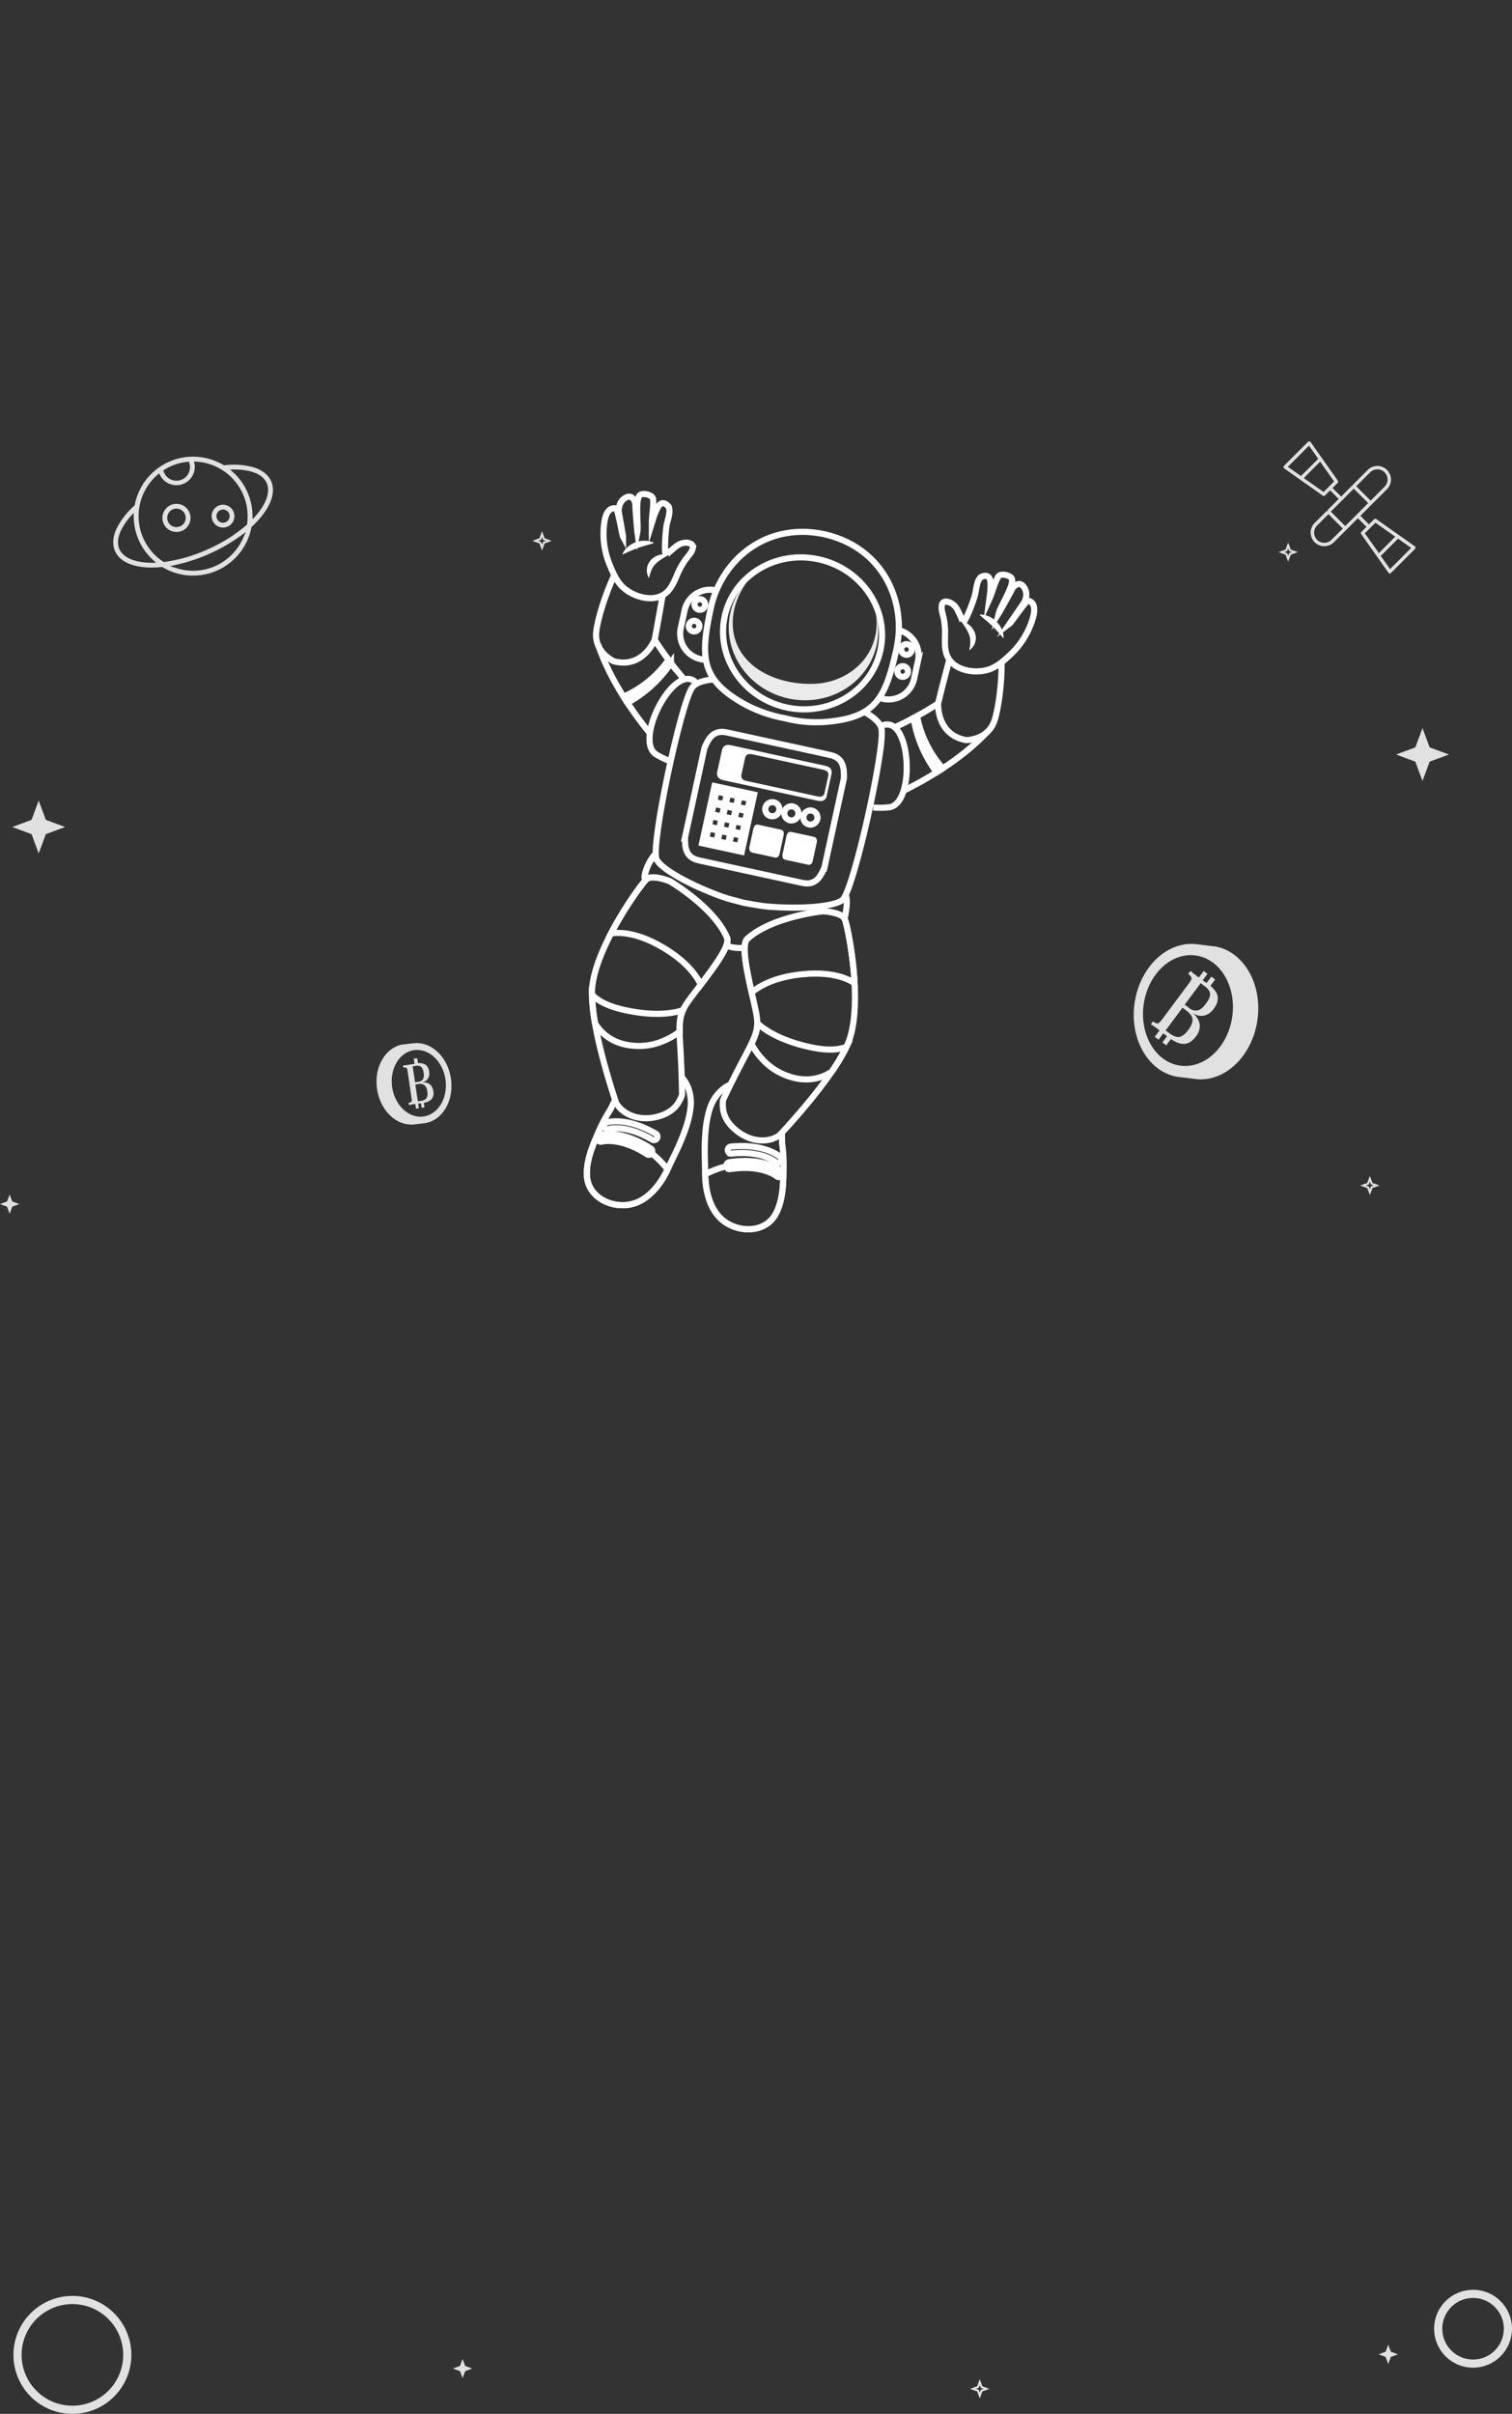 <svg xmlns="http://www.w3.org/2000/svg" xmlns:xlink="http://www.w3.org/1999/xlink" viewBox="0 0 740.32 1181.49"><rect x="0" y="0" width="740.32" height="1181.49" fill="#333333" stroke="none"/><defs><style>.cls-1,.cls-13,.cls-14,.cls-16{fill:none;}.cls-2{isolation:isolate;}.cls-3{clip-path:url(#clip-path);}.cls-4{fill:#bebfc1;}.cls-10,.cls-11,.cls-14,.cls-15,.cls-16,.cls-4,.cls-5,.cls-6,.cls-7,.cls-8,.cls-9{stroke:#fff;stroke-width:3px;}.cls-10,.cls-11,.cls-13,.cls-14,.cls-15,.cls-16,.cls-4,.cls-5,.cls-6,.cls-7,.cls-8,.cls-9{stroke-miterlimit:10;}.cls-11,.cls-15,.cls-17,.cls-5,.cls-6{fill:#ebebec;}.cls-10,.cls-16,.cls-5,.cls-9{mix-blend-mode:multiply;}.cls-10,.cls-7,.cls-9{fill:#d9d9db;}.cls-18,.cls-19,.cls-8{fill:#fff;}.cls-10,.cls-11{opacity:0.5;}.cls-11,.cls-15,.cls-17,.cls-19{mix-blend-mode:screen;}.cls-12{fill:#e1e1e1;}.cls-13{stroke:#e1e1e1;stroke-width:4px;}</style><clipPath id="clip-path"><rect class="cls-1" x="-6.85" y="-392.49" width="353.5" height="289.23"/></clipPath></defs><g class="cls-2"><g id="Capa_1" data-name="Capa 1"><g class="cls-3"><path class="cls-4" d="M115.05,43.41c.74-7.36-1.47-16-7.2-21C99.34,15,85.25,18.78,77,24.49A39.1,39.1,0,0,0,65,37.35c-1.41,2.4-2.6,4.94-3.79,7.46C60.1,46.58,59,48.34,58,50.13a123.7,123.7,0,0,0-6.82,14.45c-3.37,7.91-6.46,16.46-6,25.19.78,15.93,19.34,23.38,32.82,18.44,7-2.55,12.49-8,16.65-14a80.86,80.86,0,0,0,6.34-11.59c2.31-4.86,4.79-9.62,6.9-14.57C111.13,60.26,114.21,51.86,115.05,43.41Z"/><path class="cls-5" d="M95.41,54.28c8.27-3.26,15.27-9.07,18.89-17.34.17-.39.31-.78.47-1.17-.87-5.09-3.11-10-6.92-13.35C99.34,15,85.25,18.78,77,24.49A39.1,39.1,0,0,0,65,37.35c-.7,1.18-1.34,2.4-2,3.63C68.48,53.32,81.89,59.61,95.41,54.28Z"/><path class="cls-6" d="M73.29,67c-7-2.06-15-3.58-22.19-2.32-3.34,7.88-6.41,16.39-6,25.08.78,15.93,19.34,23.38,32.82,18.44,7-2.55,12.49-8,16.65-14a67,67,0,0,0,4.87-8.52C92.63,77.05,84.43,70.28,73.29,67Z"/><path class="cls-7" d="M115.05,43.41c.74-7.36-1.47-16-7.2-21a15.89,15.89,0,0,0-4.35-2.71c4.58,3.72,7.52,9.52,8.24,16.18C113.17,49,106.37,62.45,100,73.51c-7.2,12.57-17.38,24-32.61,25.76-6.39.74-14.73.07-18.91-5.6a18.65,18.65,0,0,1-3.2-9.52,35.09,35.09,0,0,0-.2,5.62c.78,15.93,19.34,23.38,32.82,18.44,7-2.55,12.49-8,16.65-14a80.86,80.86,0,0,0,6.34-11.59c2.31-4.86,4.79-9.62,6.9-14.57C111.13,60.26,114.21,51.86,115.05,43.41Z"/><path class="cls-6" d="M75.42,2.24a42,42,0,0,0,22-3.48,45.07,45.07,0,0,0,10.25-6c-.13-6.29.32-10.21,2.19-14.27-11.1,3.45-24,2.69-34.93.72-8.22-1.48-20-4.4-26.35-11.25a124.31,124.31,0,0,0,2,19.38C56-4.06,64.68,1.12,75.42,2.24Z"/><path class="cls-8" d="M89.72,65.88a2.91,2.91,0,0,1-.69-.27C71.17,55.12,59.92,58.42,59.8,58.45a2.32,2.32,0,0,1-2.92-1.53A2.35,2.35,0,0,1,58.42,54c.53-.16,13.36-3.94,33,7.59a2.34,2.34,0,0,1-1.67,4.3Z"/><path class="cls-8" d="M86.3,75.76a2.14,2.14,0,0,1-.78-.33c-18.16-11.84-30.35-8.57-30.47-8.54a2.33,2.33,0,0,1-1.28-4.49c.58-.16,14.38-3.87,34.3,9.12a2.34,2.34,0,0,1-1.77,4.24Z"/><path class="cls-4" d="M123.68,71.48c-.14,5.39.14,10.74.21,16.12a80.79,80.79,0,0,0,1,13.18c1.28,7.18,4,14.45,9.31,19.68,10.21,10.09,30.18,11,37.51-3.14,4-7.77,4.76-16.82,5-25.42a125.11,125.11,0,0,0-.2-16c-.21-2.07-.46-4.12-.72-6.18,0-2.79-.06-5.59-.34-8.37a39.42,39.42,0,0,0-5.55-16.67c-5.17-8.64-16.39-18-27.25-14.72-7.29,2.19-12.88,9.1-15.27,16.1C124.59,54.12,123.9,63,123.68,71.48Z"/><path class="cls-5" d="M140.68,64.13c-6.16-6.4-10.12-14.59-10-23.62,0-.42,0-.84.06-1.26,2.9-4.26,7-7.81,11.83-9.26,10.86-3.26,22.08,6.08,27.25,14.72a39.42,39.42,0,0,1,5.55,16.67c.14,1.37.21,2.75.26,4.12C165.57,74.46,150.76,74.6,140.68,64.13Z"/><path class="cls-6" d="M155.51,84.91c7.21,1,15.08,3,21.14,7.11-.23,8.56-1,17.57-5,25.3-7.33,14.17-27.3,13.23-37.51,3.14-5.29-5.23-8-12.5-9.31-19.68A66.57,66.57,0,0,1,124,91C133.74,86,144,83.25,155.51,84.91Z"/><path class="cls-7" d="M127.33,46.09c2.39-7,8-13.91,15.27-16.1a15.67,15.67,0,0,1,5.09-.66c-5.71,1.48-10.79,5.53-14.22,11.29-6.74,11.32-6.16,26.39-5,39.09,1.33,14.42,5.84,29,19,37,5.5,3.33,13.36,6.18,19.52,2.77a18.76,18.76,0,0,0,6.87-7.33,34.46,34.46,0,0,1-2.16,5.19c-7.33,14.17-27.3,13.23-37.51,3.14-5.29-5.23-8-12.5-9.31-19.68a80.79,80.79,0,0,1-1-13.18c-.07-5.38-.35-10.73-.21-16.12C123.9,63,124.59,54.12,127.33,46.09Z"/><path class="cls-7" d="M147.07,63.09c-5.08-3.52-9.56-8.43-10.8-14.66A24.81,24.81,0,0,1,136,41.2c.15-.4.31-.79.49-1.18C156.66-2.5,161.62-2.1,158-19.4s-10.78-43.47-5.64-48.17C168.8-82.64,203.13-86.2,203.13-86.2s12.75.54,14.87,5.29,13.15,58.74,1.9,84.41c-9,20.6-35.66,50.27-45.81,61.16C166.17,70.18,155.36,68.85,147.07,63.09Z"/><path class="cls-6" d="M197.83,3.08C188.7.3,181.29-8.93,185.92-18.7c6.08-12.8,27.34-16.49,39-8.42-.07,11.41-1.39,22.45-5,30.62a1,1,0,0,0-.07.15C212.58,5,204.72,5.18,197.83,3.08Z"/><path class="cls-9" d="M205.78-1c-6.33-1.93-11.46-8.33-8.25-15.1,4.21-8.87,18.95-11.43,27-5.83-.05,7.9-1,15.56-3.45,21.22a.54.54,0,0,1-.05.11A32.44,32.44,0,0,1,205.78-1Z"/><path class="cls-6" d="M180.49,25.11a41.87,41.87,0,0,1-18.56-12.3c-2.11-2.48-5.1-6-6.8-9.76,2.74-5.67,4-9.41,3.94-13.88,8.66,7.75,20.68,12.4,31.46,15.17,8.09,2.07,20,4.31,28.66.72a125.14,125.14,0,0,1-9.93,16.77C200.81,27.47,190.72,28.56,180.49,25.11Z"/><path class="cls-8" d="M184,7.63c-9.54-3.45-19-9.4-25-17.79,0-.22,0-.44,0-.67,8.66,7.75,20.68,12.4,31.46,15.17,8.09,2.07,20,4.31,28.66.72-.94,2-2,4-3.22,6.14C205.9,14.05,193.16,10.93,184,7.63Z"/><path class="cls-10" d="M158-19.4c-3.67-17.3-10.78-43.47-5.64-48.17C168.8-82.64,203.13-86.2,203.13-86.2a42.16,42.16,0,0,1,9.44,1.59,20.05,20.05,0,0,0-5,0,53.17,53.17,0,0,0-17.75,5.77c-4.6,2.37-10.32,5.43-12.86,10.22-4.31,8.14-.42,19.3,1.38,27.7,2.42,11.35,4.51,24.11,2.45,35.68-2,11.31-8.64,21.35-15.33,30.47-3.3,4.5-6.74,8.9-10.11,13.35-2.68,3.54-6,7-8,11-3.31,6.5-1.32,11.53,2.8,15.37a29.33,29.33,0,0,1-3-1.84c-5.08-3.52-9.56-8.43-10.8-14.66A24.81,24.81,0,0,1,136,41.2c.15-.4.31-.79.49-1.18C156.66-2.5,161.62-2.1,158-19.4Z"/><path class="cls-11" d="M213.47-79.66s13.82,59.32,4.8,80.4-45.81,61.11-45.81,61.11S210,15.27,216-4.93s-15.87-71.69-15.87-71.69Z"/><path class="cls-8" d="M141,77.05a2.57,2.57,0,0,0,.74,0c20.6-2.12,29.46,5.56,29.55,5.64a2.33,2.33,0,1,0,3.11-3.48c-.42-.38-10.51-9.14-33.14-6.81a2.34,2.34,0,0,0-.26,4.61Z"/><path class="cls-8" d="M140,87.46a2.36,2.36,0,0,0,.84,0c21.44-3.22,31.17,4.81,31.26,4.89a2.33,2.33,0,1,0,3-3.55c-.45-.39-11.46-9.5-35-6a2.33,2.33,0,0,0-.15,4.59Z"/></g><path class="cls-12" d="M132.73,235.48c-1.42-3.16-4.44-5.51-8.75-6.81a37.3,37.3,0,0,0-14.07-.95l-.31,0-.27-.16A29.09,29.09,0,0,0,66,247.05l-.06.3-.23.21a37.79,37.79,0,0,0-8.64,11.16c-1.88,4.09-2.14,7.91-.72,11.06,2.27,5.05,8.45,7.89,17.41,8a50.58,50.58,0,0,0,5.42-.24l.31,0,.26.16a29.1,29.1,0,0,0,43.33-19.46l.06-.31.23-.21a49,49,0,0,0,3.78-3.89C133,247,135,240.53,132.73,235.48Zm-52.12-5.65a26.35,26.35,0,0,1,11.11-3.78l.78-.08.23.76a6.49,6.49,0,0,1,.28,1.91A6.61,6.61,0,0,1,80.21,231l-.28-.74Zm-6.82,45.61c-7.88-.1-13.45-2.51-15.3-6.62-1.14-2.55-.9-5.61.72-9.11a29.51,29.51,0,0,1,4.6-6.84l1.6-1.83.07,2.43A28.93,28.93,0,0,0,74,273.19l.63.61,1.8,1.7Zm45.07-11.72a26.72,26.72,0,0,1-32.2,14.45l-3.44-1.06,3.52-.78a86.15,86.15,0,0,0,30.69-13.78l2.93-2.13Zm2.14-7.34,0,.35-.27.23a76.26,76.26,0,0,1-18.88,11.85,76.38,76.38,0,0,1-21.39,6.24l-.35,0-.29-.19A26.69,26.69,0,0,1,77,232.5l.91-.8.56,1.07a9,9,0,0,0,16.91-4.13,8.16,8.16,0,0,0-.14-1.56l-.21-1.2,1.21.08a26.76,26.76,0,0,1,25,26.67A26.38,26.38,0,0,1,121,256.38Zm4.38-4.11-1.68,1.89-.1-2.37a29,29,0,0,0-8.5-19.72l-.63-.6-1.77-1.67,2.44,0a29.56,29.56,0,0,1,8.16,1.1c3.69,1.11,6.14,3,7.29,5.52C132.43,240.55,130.53,246.31,125.38,252.27Z"/><path class="cls-12" d="M86.4,246.61a6.88,6.88,0,1,0,6.88,6.88A6.88,6.88,0,0,0,86.4,246.61Zm0,11.4a4.53,4.53,0,1,1,4.53-4.52A4.54,4.54,0,0,1,86.4,258Z"/><path class="cls-12" d="M109.21,247.05a5.58,5.58,0,1,0,5.58,5.58A5.6,5.6,0,0,0,109.21,247.05Zm0,8.81a3.23,3.23,0,1,1,3.23-3.23A3.23,3.23,0,0,1,109.21,255.86Z"/><circle class="cls-13" cx="35.45" cy="1152.62" r="26.87"/><circle class="cls-13" cx="721.25" cy="1139.82" r="17.07"/><polygon class="cls-12" points="679.72 1147.62 681 1151.07 684.44 1152.34 681 1153.62 679.72 1157.07 678.45 1153.62 675 1152.34 678.45 1151.07 679.72 1147.62"/><polygon class="cls-12" points="4.72 584.62 6 588.07 9.44 589.34 6 590.62 4.72 594.07 3.45 590.62 0 589.34 3.45 588.07 4.72 584.62"/><path class="cls-12" d="M479.72,1167.39l.34.91.16.44.43.16.91.33-.91.34-.43.16-.16.43-.34.91-.34-.91-.15-.43-.44-.16-.91-.34.91-.33.44-.16.15-.44.34-.91m0-2.88-1.27,3.45-3.45,1.27,3.45,1.28,1.27,3.45,1.28-3.45,3.44-1.28L481,1168l-1.28-3.45Z"/><path class="cls-12" d="M670.72,578.39l.34.91.16.44.43.16.91.33-.91.34-.43.16-.16.43-.34.91-.34-.91-.15-.43-.44-.16-.91-.34.91-.33.44-.16.15-.44.34-.91m0-2.88L669.45,579,666,580.23l3.45,1.28,1.27,3.45,1.28-3.45,3.44-1.28L672,579l-1.28-3.45Z"/><path class="cls-12" d="M630.72,268.39l.34.91.16.44.43.16.91.33-.91.34-.43.16-.16.43-.34.91-.34-.91-.15-.43-.44-.16-.91-.34.91-.33.44-.16.15-.44.34-.91m0-2.88L629.45,269,626,270.23l3.45,1.28,1.27,3.45,1.28-3.45,3.44-1.28L632,269l-1.28-3.45Z"/><polygon class="cls-12" points="18.94 391.84 22.44 401.29 31.89 404.79 22.44 408.28 18.94 417.73 15.45 408.28 6 404.79 15.45 401.29 18.94 391.84"/><polygon class="cls-12" points="696.5 356.36 699.99 365.81 709.44 369.3 699.99 372.8 696.5 382.25 693 372.8 683.55 369.3 693 365.81 696.5 356.36"/><polygon class="cls-12" points="226.5 1154.58 227.77 1158.03 231.22 1159.3 227.77 1160.58 226.5 1164.02 225.22 1160.58 221.77 1159.3 225.22 1158.03 226.5 1154.58"/><path class="cls-12" d="M692.75,267.4l-18.89-13.33a.82.82,0,0,0-1.07.09l-2.51,2.5-4.2-4.2,13-13A6.66,6.66,0,0,0,669.7,230l-.05.05-13,13-4.21-4.21,2.51-2.5a.85.85,0,0,0,.09-1.08l-13.33-18.89a.82.82,0,0,0-.61-.35.87.87,0,0,0-.66.24L628.68,228a.84.84,0,0,0-.24.66.82.82,0,0,0,.35.61l18.89,13.33a.86.86,0,0,0,1.08-.09l2.5-2.51,4.21,4.21-5.35,5.35v.55h-.55L643.68,256a6.68,6.68,0,0,0,0,9.4,6.68,6.68,0,0,0,9.43,0l11.76-11.76,4.21,4.21-2.5,2.5a.82.82,0,0,0-.09,1.07l13.32,18.89a.83.83,0,0,0,.62.35h.07a.83.83,0,0,0,.59-.25l11.75-11.75a.83.83,0,0,0-.11-1.27Zm-62.18-38.92,10.35-10.35,4.53,6.43L637,233Zm17.5,12.35L638.38,234l8-8.05,6.84,9.69Zm22.82-9.68a5,5,0,0,1,8.5,3.56,4.92,4.92,0,0,1-1.47,3.53l-6.81,6.82L664.05,238Zm-19,33.11a5,5,0,0,1-7,0,5,5,0,0,1,0-7.06l5.55-5.55,7.06,7.06Zm6.77-6.77-7.06-7.07,11.24-11.24,7.06,7.06Zm9.6,3.54,5.19-5.19,9.69,6.84-8,8.05Zm12.35,17.51-4.54-6.43,8.46-8.46,6.43,4.54Z"/><path class="cls-12" d="M265.4,262.88l.34.91.16.43.43.16.91.34-.91.34-.43.15-.16.44-.34.91-.34-.91-.16-.44-.43-.15-.91-.34.91-.34.43-.16.16-.43.34-.91m0-2.88-1.28,3.44-3.44,1.28,3.44,1.27,1.28,3.45,1.27-3.45,3.45-1.27-3.45-1.28L265.4,260Z"/><path class="cls-14" d="M335.18,332.7A164,164,0,0,1,320.47,313"/><path class="cls-14" d="M292.8,315.41c6.07,18.24,18.51,35.1,25.52,43.67"/><path class="cls-15" d="M327.34,323l1.16,1.53A60.44,60.44,0,0,1,307.22,344c-.64-1-1.28-2-1.92-3A53.59,53.59,0,0,0,327.34,323Z"/><path class="cls-14" d="M328.28,372.59a37.59,37.59,0,0,1-7-3.34c-11.07-6.86,8.72-44.88,19.22-35.45.2.19.4.38.6.59"/><path class="cls-14" d="M324.58,290.57c-1.81,10.72-4,22.44-4,22.44s-5.54,14.39-20,10.68c0,0-9.81-4.37-8.64-14.56.7-6.15,4.36-18.14,8.67-27.26"/><path class="cls-14" d="M413.34,449.18a3.32,3.32,0,0,0,.56-1.28c.86-4.8,1.05-8,.06-10.15"/><path class="cls-14" d="M356.53,463.07c1.78.79,4.72,1.06,8.35.94"/><path class="cls-14" d="M321.18,417.66a22.65,22.65,0,0,0-5.52,11,3,3,0,0,0,.06,1.33"/><path class="cls-16" d="M321.18,417.66a22.65,22.65,0,0,0-5.52,11,3.28,3.28,0,0,0,.15,1.64"/><path class="cls-14" d="M349.52,332.54c-5,.42-9.12,1.64-10.81,4.28-5.6,8.72-20.19,77.15-17.27,83.75,2,4.53,16,12.5,32,18.27,3.6,1.3,7,2,10.69,3.05,3.77.61,7.89,1.51,11.7,1.83,16.95,1.39,33,0,36.73-3.3,5.4-4.79,20.57-73.1,19.11-83.36-.45-3.17-3.85-6.05-8.32-8.53"/><path class="cls-14" d="M345.55,322.91a12.42,12.42,0,0,1-2.48-.29h0a12.76,12.76,0,0,1-9.75-15.18l1.9-8.75a12.76,12.76,0,0,1,15.18-9.75"/><path class="cls-14" d="M345.2,296.42a2.6,2.6,0,1,1-2-3.1A2.61,2.61,0,0,1,345.2,296.42Z"/><path class="cls-14" d="M342.4,307a2.6,2.6,0,1,1-2-3.09A2.6,2.6,0,0,1,342.4,307Z"/><path class="cls-14" d="M430,341.29a12.4,12.4,0,0,0,2.37.77h0a12.77,12.77,0,0,0,15.19-9.76l1.9-8.74a12.77,12.77,0,0,0-9.75-15.19"/><path class="cls-14" d="M441.31,317.34a2.6,2.6,0,1,0,3.1-2A2.62,2.62,0,0,0,441.31,317.34Z"/><path class="cls-14" d="M439.45,328.14a2.6,2.6,0,1,0,3.1-2A2.61,2.61,0,0,0,439.45,328.14Z"/><path class="cls-14" d="M409.37,263.13a54,54,0,0,0-5.86-1.67,54.57,54.57,0,0,0-6-.92c-25.85-2.42-44.81,15.64-49.48,37.09-5.3,24.35-4.66,34.91,15.92,46.69a66.88,66.88,0,0,0,20.39,7.24,61.19,61.19,0,0,0,20.75,1.71c23.61-2.15,28.58-11.5,33.88-35.84C443.62,296,433.89,271.67,409.37,263.13Z"/><path class="cls-14" d="M431.08,318.31c-4.36,20-25,32.53-46,27.94s-34.6-24.53-30.25-44.55,25-32.53,46-27.94S435.44,298.29,431.08,318.31Z"/><path class="cls-17" d="M428.72,299.35a29.76,29.76,0,0,1-1.05,15.07c-4,11.88-15.63,19.38-27.82,20.2-11.13.74-24.2-2.29-32.55-10.1-12.66-11.87-10.05-29.75.05-41.73A33.36,33.36,0,0,0,357.59,300c-4.1,18.81,8.63,37.55,28.42,41.86s39.15-7.45,43.24-26.26A33.28,33.28,0,0,0,428.72,299.35Z"/><path class="cls-16" d="M406.45,369.54,399.52,368l-36.77-8-6.94-1.51c-6.87-1.5-9.15,3.57-10.89,7.61l-5.32,24.44-4.17,19.16-.16.7.14,0c-.06,4.26.27,9.3,6.76,10.71l6.94,1.51,36.77,8,6.93,1.51c6.5,1.41,8.89-3,10.6-6.93l.14,0,.16-.71,4.17-19.16L413.2,381C413.3,376.59,413.33,371,406.45,369.54Z"/><path class="cls-18" d="M398.54,409.6l-1.51-.33-8-1.75-1.51-.32c-1.5-.33-2,.77-2.37,1.65L384,414.17l-.91,4.18,0,.15h0c0,.92.06,2,1.47,2.33l1.51.33,8,1.74,1.52.33c1.41.31,1.93-.66,2.3-1.51h0l0-.16.91-4.17,1.16-5.32C400,411.13,400,409.92,398.54,409.6Z"/><path class="cls-18" d="M382.32,406.06l-1.51-.32-8-1.75-1.51-.33c-1.5-.32-2,.78-2.38,1.66l-1.15,5.32-.91,4.17,0,.16h0c0,.93.06,2,1.48,2.34l1.51.33,8,1.74,1.51.33c1.42.31,1.94-.66,2.31-1.51h0l0-.15.91-4.17,1.16-5.32C383.81,407.6,383.82,406.39,382.32,406.06Z"/><path class="cls-14" d="M381.53,396.81a3.45,3.45,0,0,1-4.11,2.64h0a3.45,3.45,0,0,1-2.64-4.1h0a3.45,3.45,0,0,1,4.11-2.64h0a3.44,3.44,0,0,1,2.64,4.1Z"/><path class="cls-14" d="M390.86,398.84a3.45,3.45,0,0,1-4.11,2.64h0a3.45,3.45,0,0,1-2.64-4.1h0a3.45,3.45,0,0,1,4.11-2.64h0a3.45,3.45,0,0,1,2.64,4.1Z"/><path class="cls-14" d="M400.19,400.88a3.45,3.45,0,0,1-4.11,2.63h0a3.45,3.45,0,0,1-2.64-4.1h0a3.45,3.45,0,0,1,4.11-2.64h0a3.46,3.46,0,0,1,2.64,4.11Z"/><path class="cls-6" d="M349.85,384.71l-6.09,28,19.41,4.22,6.09-28Zm1,27-5.09-1.11,1.11-5.09,5.08,1.11Zm1.3-6-5.09-1.11,1.11-5.08,5.08,1.1Zm1.32-6.08-5.09-1.11,1.11-5.09,5.09,1.11Zm1.3-6-5.09-1.1,1.11-5.09,5.09,1.11Zm1.72,19.26-5.09-1.1,1.11-5.09,5.08,1.11Zm1.3-6-5.09-1.11,1.11-5.09,5.08,1.11Zm1.32-6.08-5.09-1.11,1.11-5.09,5.09,1.11Zm1.3-6-5.08-1.11,1.1-5.08,5.09,1.1Zm1.72,19.26L357.09,413l1.1-5.08,5.09,1.1Zm1.3-6-5.09-1.11L359.5,402l5.08,1.11Zm1.32-6.09L359.71,401l1.11-5.08,5.09,1.11Zm1.3-6L361,395l1.11-5.09,5.09,1.11Z"/><path class="cls-19" d="M404.11,374.83l-2.94-.64-15.58-3.39-2.94-.64-3.25-.71-2.94-.64-15.59-3.4-2.94-.64c-2.91-.63-3.71.72-4.3,1.8l-1.46,6.68L351,378.49l0,.19.06,0c.1,1.19.4,2.61,3.15,3.21l2.94.64,15.59,3.39,2.94.64,3.25.71,2.94.64,15.58,3.39,2.94.64c2.76.6,3.61-.57,4.21-1.61l.06,0,0-.2,1.14-5.24,1.45-6.68C407.19,377,407,375.46,404.11,374.83Zm.4,9.63-.87,4,0,.15h-.05c-.45.79-1.1,1.68-3.19,1.22l-2.23-.49-11.83-2.57-2.24-.49-2.46-.53-2.24-.49-11.83-2.58-2.23-.48c-2.09-.46-2.32-1.54-2.4-2.44h0l0-.15.87-4,1.1-5.07c.46-.82,1.06-1.84,3.27-1.36l2.23.48,11.84,2.58,2.23.48,2.47.54,2.23.49L401,376.3l2.23.49c2.22.48,2.34,1.66,2.41,2.6Z"/><path class="cls-14" d="M357.5,530.91c-4.65,2-8.19,6.57-9.78,11.23-2,5.84-2.49,12.32-2.65,18.45-.1,3.92.1,7.81.15,11.72a58,58,0,0,0,.7,9.58c.93,5.22,2.92,10.5,6.76,14.3,7.43,7.33,21.94,8,27.27-2.28,2.92-5.64,3.45-12.23,3.62-18.48a89.78,89.78,0,0,0-.14-11.6c-.16-1.5-.34-3-.52-4.49,0-1.72,0-3.43-.17-5.14"/><path class="cls-14" d="M368.2,570.35c5.25.76,11,2.16,15.37,5.17-.17,6.22-.72,12.77-3.62,18.39-5.33,10.3-19.84,9.61-27.27,2.28-3.84-3.8-5.83-9.08-6.76-14.3a48.19,48.19,0,0,1-.65-7.11C352.38,571.15,359.85,569.15,368.2,570.35Z"/><path class="cls-14" d="M362.07,554.49c-3.69-2.56-6.95-6.12-7.86-10.65a18.21,18.21,0,0,1-.23-5.25c.11-.29.23-.58.36-.86,14.7-30.91,18.3-30.61,15.64-43.19s-7.83-31.59-4.09-35c12-10.95,36.92-13.54,36.92-13.54s9.27.39,10.81,3.84,9.56,42.7,1.38,61.35c-6.57,15-25.92,36.54-33.3,44.46C376,559.65,368.09,558.68,362.07,554.49Z"/><path class="cls-14" d="M395.88,476.62c-9.44.57-20.31,2.92-27.85,9.14-2.52-11.25-5.08-23.54-2.14-26.23,12-10.95,36.92-13.54,36.92-13.54s9.27.39,10.81,3.84c.89,2,4,16.21,4.8,31.39C412,477,403.21,476.19,395.88,476.62Z"/><path class="cls-14" d="M386.36,526.89A30.5,30.5,0,0,1,372.87,518a32.44,32.44,0,0,1-4.94-7.09c2-4.12,2.87-6.84,2.86-10.09,6.29,5.63,15,9,22.87,11,5.88,1.5,14.56,3.13,20.82.52a89.36,89.36,0,0,1-7.22,12.19C401.13,528.61,393.79,529.4,386.36,526.89Z"/><path class="cls-14" d="M357.68,564.64a1.64,1.64,0,0,0,.54,0c15-1.54,21.41,4.05,21.48,4.1a1.7,1.7,0,1,0,2.26-2.53c-.3-.27-7.64-6.64-24.09-5a1.7,1.7,0,0,0-.19,3.35Z"/><path class="cls-14" d="M357,572.21a1.77,1.77,0,0,0,.61,0c15.58-2.34,22.65,3.5,22.72,3.56a1.7,1.7,0,0,0,2.2-2.59c-.33-.28-8.33-6.9-25.42-4.33a1.7,1.7,0,0,0-.11,3.34Z"/><path class="cls-14" d="M301.35,538.12c-.82,1.49-1.55,3-2.28,4.6-.79,1.28-1.58,2.56-2.34,3.86a92.22,92.22,0,0,0-5,10.5c-2.44,5.76-4.69,12-4.38,18.31.57,11.59,14.06,17,23.86,13.4,5.07-1.85,9.08-5.84,12.09-10.2a57.8,57.8,0,0,0,4.61-8.42c1.67-3.54,3.47-7,5-10.6,2.4-5.64,4.64-11.75,5.25-17.89.49-4.9-.82-10.55-4.24-14.27"/><path class="cls-14" d="M307.87,558.84c-5.08-1.49-10.87-2.59-16.12-1.68-2.43,5.74-4.66,11.92-4.35,18.23.57,11.59,14.06,17,23.86,13.4,5.07-1.85,9.08-5.84,12.09-10.2a47.35,47.35,0,0,0,3.54-6.19C321.93,566.14,316,561.22,307.87,558.84Z"/><path class="cls-14" d="M320,547c4.42-.8,8.86-2.69,11.56-6.44a17.55,17.55,0,0,0,2.39-4.68c0-.31,0-.62,0-.92-.54-34.23-3.94-35.45,3.7-45.79S358,463.65,356,459c-6.34-14.94-28-27.65-28-27.65s-8.6-3.49-11.43-1-26.42,34.87-26.73,55.24c-.25,16.35,8.41,44,11.83,54.26C305.27,545.89,312.82,548.27,320,547Z"/><path class="cls-14" d="M321.61,462.08c8.35,4.43,17.27,11.09,21.54,19.88,7-9.18,14.4-19.31,12.84-23-6.34-14.94-28-27.65-28-27.65s-8.6-3.49-11.43-1c-1.65,1.46-10.37,13.08-17.4,26.55C306.77,455.77,315.12,458.64,321.61,462.08Z"/><path class="cls-14" d="M309.4,511.77a30.45,30.45,0,0,0,16-2.53,33,33,0,0,0,7.45-4.4c-.1-4.57.23-7.42,1.58-10.37-8.06,2.51-17.42,2-25.38.53-6-1.07-14.55-3.19-19.16-8.17a91.18,91.18,0,0,0,1.5,14.09C295.25,507.2,301.6,511,309.4,511.77Z"/><path class="cls-14" d="M319.81,558a1.94,1.94,0,0,1-.5-.2c-13-7.62-21.16-5.21-21.24-5.19a1.7,1.7,0,1,1-1-3.24c.39-.12,9.71-2.87,24,5.5a1.7,1.7,0,0,1-1.22,3.13Z"/><path class="cls-14" d="M317.33,565.2a1.58,1.58,0,0,1-.57-.24c-13.2-8.6-22.06-6.22-22.14-6.19a1.7,1.7,0,0,1-.93-3.27c.42-.12,10.44-2.81,24.93,6.62a1.7,1.7,0,0,1,.49,2.35A1.68,1.68,0,0,1,317.33,565.2Z"/><path class="cls-14" d="M437.87,356.08a164.13,164.13,0,0,0,21.57-11.81"/><path class="cls-14" d="M483.6,358c-13.11,14.07-31.42,24.23-41.36,29.11"/><path class="cls-15" d="M449,350.48l-1.69.92A60.38,60.38,0,0,0,458.6,378c1-.62,2-1.27,3-1.93A53.68,53.68,0,0,1,449,350.48Z"/><path class="cls-14" d="M427.57,395.22a37.52,37.52,0,0,0,7.79-.1c12.91-1.64,10.72-44.45-2.75-40.23a8.29,8.29,0,0,0-.79.28"/><path class="cls-14" d="M465,322.17c-2.81,10.5-5.67,22.08-5.67,22.08s-.94,15.39,13.72,18c0,0,10.74.1,13.92-9.65,1.92-5.88,3.57-18.31,3.44-28.4"/><path class="cls-14" d="M338.09,266.1c-2.14-1-4.75-.3-6.6,1-.7.49-5.62,4.54-5.47,5.06-1-3.52.1-13.77.37-15.11.35-1.74,1-3.48,1.21-5.24a7.19,7.19,0,0,0-.15-3.74q-2.85-3.39-5.06-.29s0,0,0,0a21.08,21.08,0,0,0-1.53,3.17,20.24,20.24,0,0,0-1.16,3.29c-.14.45-.27.86-.39,1.22,0,.15-.09.32-.14.48,0-3.88.92-7.72.61-11.63-.17-2.14-4.93-3.19-6.4-2-2.56,2-.71,14.81-1.3,17.92-.2-1.46-1-11.72-1-13.23-.06-2.08-1.73-4.75-4.18-3.66-2.76,1.21-3.91,3.73-4,6.77,0,.24,2.16,12.24,2.16,12.49-.45-.84-2.57-13.61-3.51-13.76-3.94-.65-5.2,3.79-5.62,6.71a39.24,39.24,0,0,0,2.49,20.61c1.43,3.52,2.94,7.17,5.45,10.08,4.38,5.06,13.54,8.39,19.91,5.46,5-2.32,6.47-7.71,8.64-12.33a39,39,0,0,1,2.86-4.93c1.25-1.87,3.4-3.79,3.9-6.06A1.84,1.84,0,0,0,338.09,266.1Z"/><path class="cls-18" d="M304.72,271.48a8.73,8.73,0,0,1,2.62-3.76,12.46,12.46,0,0,1,8.51-3.06,9.9,9.9,0,0,1,4.42,1.1c-1.48.54-2.84.83-4.14,1.24s-2.56.79-3.8,1.21-2.46.94-3.71,1.48S306.12,270.82,304.72,271.48Z"/><path class="cls-18" d="M327.32,271.63c-1.31.79-2.49,1.48-3.58,2.2a15.9,15.9,0,0,0-2.86,2.3A8.93,8.93,0,0,0,319,279a14.2,14.2,0,0,0-.66,1.81c-.23.66-.3,1.35-.59,2.1a7.08,7.08,0,0,1-1-4.47,7.19,7.19,0,0,1,.63-2.37c.2-.37.42-.72.63-1.08a12.21,12.21,0,0,1,.79-1,9,9,0,0,1,4.09-2.38A8.36,8.36,0,0,1,327.32,271.63Z"/><path class="cls-14" d="M463,294.47c2.36,0,4.45,1.71,5.59,3.65.43.74,3.22,6.47,2.87,6.88,2.41-2.77,5.64-12.57,5.95-13.89.41-1.73.57-3.57,1.07-5.28a7.24,7.24,0,0,1,1.69-3.33c2.67-1.27,4.25-.65,4.73,1.83,0,0,0,0,0,.05a21.57,21.57,0,0,1,.07,3.51,19,19,0,0,1-.32,3.47c0,.47-.11.91-.15,1.28,0,.16-.05.33-.07.49,1.59-3.54,2.37-7.39,4.28-10.82,1-1.88,5.81-.85,6.66.82,1.49,2.9-5.52,13.76-6.27,16.84.79-1.25,5.77-10.25,6.43-11.61.91-1.87,3.55-3.6,5.33-1.6,2,2.26,2,5,.79,7.82-.09.22-7,10.24-7.15,10.46.76-.58,8-11.31,8.91-11.06,3.85,1,3.16,5.62,2.33,8.44A39.38,39.38,0,0,1,495,320.13c-2.77,2.61-5.66,5.3-9.15,6.9-6.09,2.78-15.8,2-20.38-3.3-3.62-4.21-2.68-9.71-2.74-14.81a38.47,38.47,0,0,0-.55-5.67c-.35-2.23-1.51-4.86-1-7.13A1.85,1.85,0,0,1,463,294.47Z"/><path class="cls-18" d="M491.33,312.46c-1-1.18-1.9-2.23-2.81-3.24s-1.8-2-2.75-2.89-1.9-1.82-3-2.68-2.13-1.75-3.25-2.85a10,10,0,0,1,4.48.83A12.52,12.52,0,0,1,490.5,308,8.71,8.71,0,0,1,491.33,312.46Z"/><path class="cls-18" d="M470.54,304a8.29,8.29,0,0,1,4.09,1.92,8.93,8.93,0,0,1,2.73,3.86c.11.4.26.79.33,1.2s.09.83.12,1.24a7.24,7.24,0,0,1-.42,2.42,7,7,0,0,1-2.8,3.63c.06-.8.28-1.45.34-2.14a13.26,13.26,0,0,0,.15-1.93,9.09,9.09,0,0,0-.55-3.43,16.74,16.74,0,0,0-1.64-3.28C472.19,306.36,471.4,305.24,470.54,304Z"/><rect class="cls-1" x="250.2" y="223.38" width="256.92" height="210.21"/><path class="cls-12" d="M220.79,527.93c-1.56-10.6-9.6-18.23-18.11-17.31h0a2.3,2.3,0,0,0-.26,0l-4.13.51c-.28,0-.55.05-.82.09l-.14,0h-.1c-8.55,1.42-14.19,11.12-12.61,21.82,1.52,10.37,9.25,17.89,17.54,17.36h0c.35,0,.69-.06,1-.11l.25,0,3.85-.46.65-.07C216.62,548.52,222.38,538.73,220.79,527.93Zm-13.34,18.53c-7.2,1.06-14.11-5.34-15.43-14.3s3.45-17.08,10.66-18.14,14.11,5.34,15.42,14.3S214.65,545.4,207.45,546.46Z"/><path class="cls-12" d="M197.37,521.49c.45,0,.9-.08,1.35-.14l1.33-.17,2.58-.42,1.39-.25a6.06,6.06,0,0,1,4.24.57,4.62,4.62,0,0,1,1.84,3.41,5,5,0,0,1-.54,3.43,4.25,4.25,0,0,1-2.76,1.81v.08a5.11,5.11,0,0,1,3.66.91,4.93,4.93,0,0,1,1.69,3.32,4.58,4.58,0,0,1-.89,4,7.35,7.35,0,0,1-4.44,1.86c-.53.08-1.21.17-2.05.26l-1.69.21-1.37.22-1.5.28-.16-1.05c.78-.11,1.26-.32,1.43-.6a3.54,3.54,0,0,0,0-1.93l-1.9-13c-.14-.9-.33-1.44-.57-1.61a2.53,2.53,0,0,0-1.53-.12Zm4.69.44,1.15,7.8,1.61-.23a3,3,0,0,0,2.3-1.28,4.79,4.79,0,0,0,.31-3.1,5,5,0,0,0-1.17-2.92,3.47,3.47,0,0,0-2.84-.47Zm1.31,8.88,1.21,8.25,1.44-.21a3.88,3.88,0,0,0,2.81-1.35,4.63,4.63,0,0,0,.38-3.25,4.83,4.83,0,0,0-1.35-3.1,3.84,3.84,0,0,0-3.11-.54Z"/><rect class="cls-12" x="200.33" y="518.64" width="1.41" height="2.58" transform="matrix(0.99, -0.15, 0.15, 0.99, -73.53, 34.79)"/><rect class="cls-12" x="203.44" y="539.52" width="1.41" height="3.07" transform="translate(-76.57 35.47) rotate(-8.37)"/><rect class="cls-12" x="203.1" y="518.21" width="1.41" height="2.58" transform="translate(-73.43 35.19) rotate(-8.37)"/><rect class="cls-12" x="206.2" y="539.08" width="1.41" height="3.07" transform="translate(-76.47 35.87) rotate(-8.37)"/><path class="cls-12" d="M576.9,527.11l1.08.12,6.4.77.41.07c.57.08,1.14.14,1.72.18h0c13.78.89,26.61-11.61,29.14-28.82,2.62-17.77-6.74-33.89-20.94-36.25h0l-.16,0-.24,0c-.45-.07-.91-.12-1.36-.16l-6.87-.85-.42-.05h-.06c-14.13-1.52-27.48,11.15-30.07,28.74C552.92,508.72,562.47,525,576.9,527.11ZM560,491.44c2.18-14.88,13.66-25.51,25.62-23.75s19.89,15.24,17.7,30.12-13.66,25.51-25.63,23.75S557.83,506.31,560,491.44Z"/><path class="cls-12" d="M582.88,475.23c.58.49,1.16,1,1.75,1.43s1.17.91,1.76,1.35c1.13.84,2.3,1.68,3.52,2.54l1.93,1.35q3.7,2.75,4.31,5.64t-1.84,6.16a8.16,8.16,0,0,1-4.67,3.39,7,7,0,0,1-5.37-1.11l-.08.1a8.53,8.53,0,0,1,3.23,5.38,8.18,8.18,0,0,1-1.9,5.88q-2.57,3.45-5.7,3.6t-7.41-3c-.71-.53-1.61-1.23-2.71-2.09s-1.83-1.45-2.23-1.74c-.58-.44-1.2-.89-1.87-1.36s-1.37-.94-2.09-1.42l1-1.43c1.06.78,1.86,1.11,2.4,1s1.3-.88,2.3-2.22l13-17.46c.9-1.21,1.31-2.07,1.22-2.56a4.2,4.2,0,0,0-1.64-1.93Zm5,6-7.82,10.51,2.17,1.61a5,5,0,0,0,4.21,1.21c1.27-.32,2.61-1.42,4-3.29s2.12-3.54,2.05-4.8-1-2.56-2.77-3.88Zm-8.9,12-8.26,11.12,1.94,1.44c1.89,1.4,3.52,2,4.88,1.72s2.79-1.39,4.27-3.37,2.19-3.78,2.06-5.24-1.15-2.89-3-4.28Z"/><rect class="cls-12" x="586.88" y="476.54" width="4.28" height="2.34" transform="translate(-145.79 665.35) rotate(-53.37)"/><rect class="cls-12" x="565.31" y="505" width="5.1" height="2.34" transform="translate(-177.16 659.85) rotate(-53.37)"/><rect class="cls-12" x="590.64" y="479.27" width="4.28" height="2.34" transform="translate(-146.46 669.47) rotate(-53.37)"/><rect class="cls-12" x="569.07" y="507.73" width="5.1" height="2.34" transform="translate(-177.84 663.97) rotate(-53.37)"/></g></g></svg>